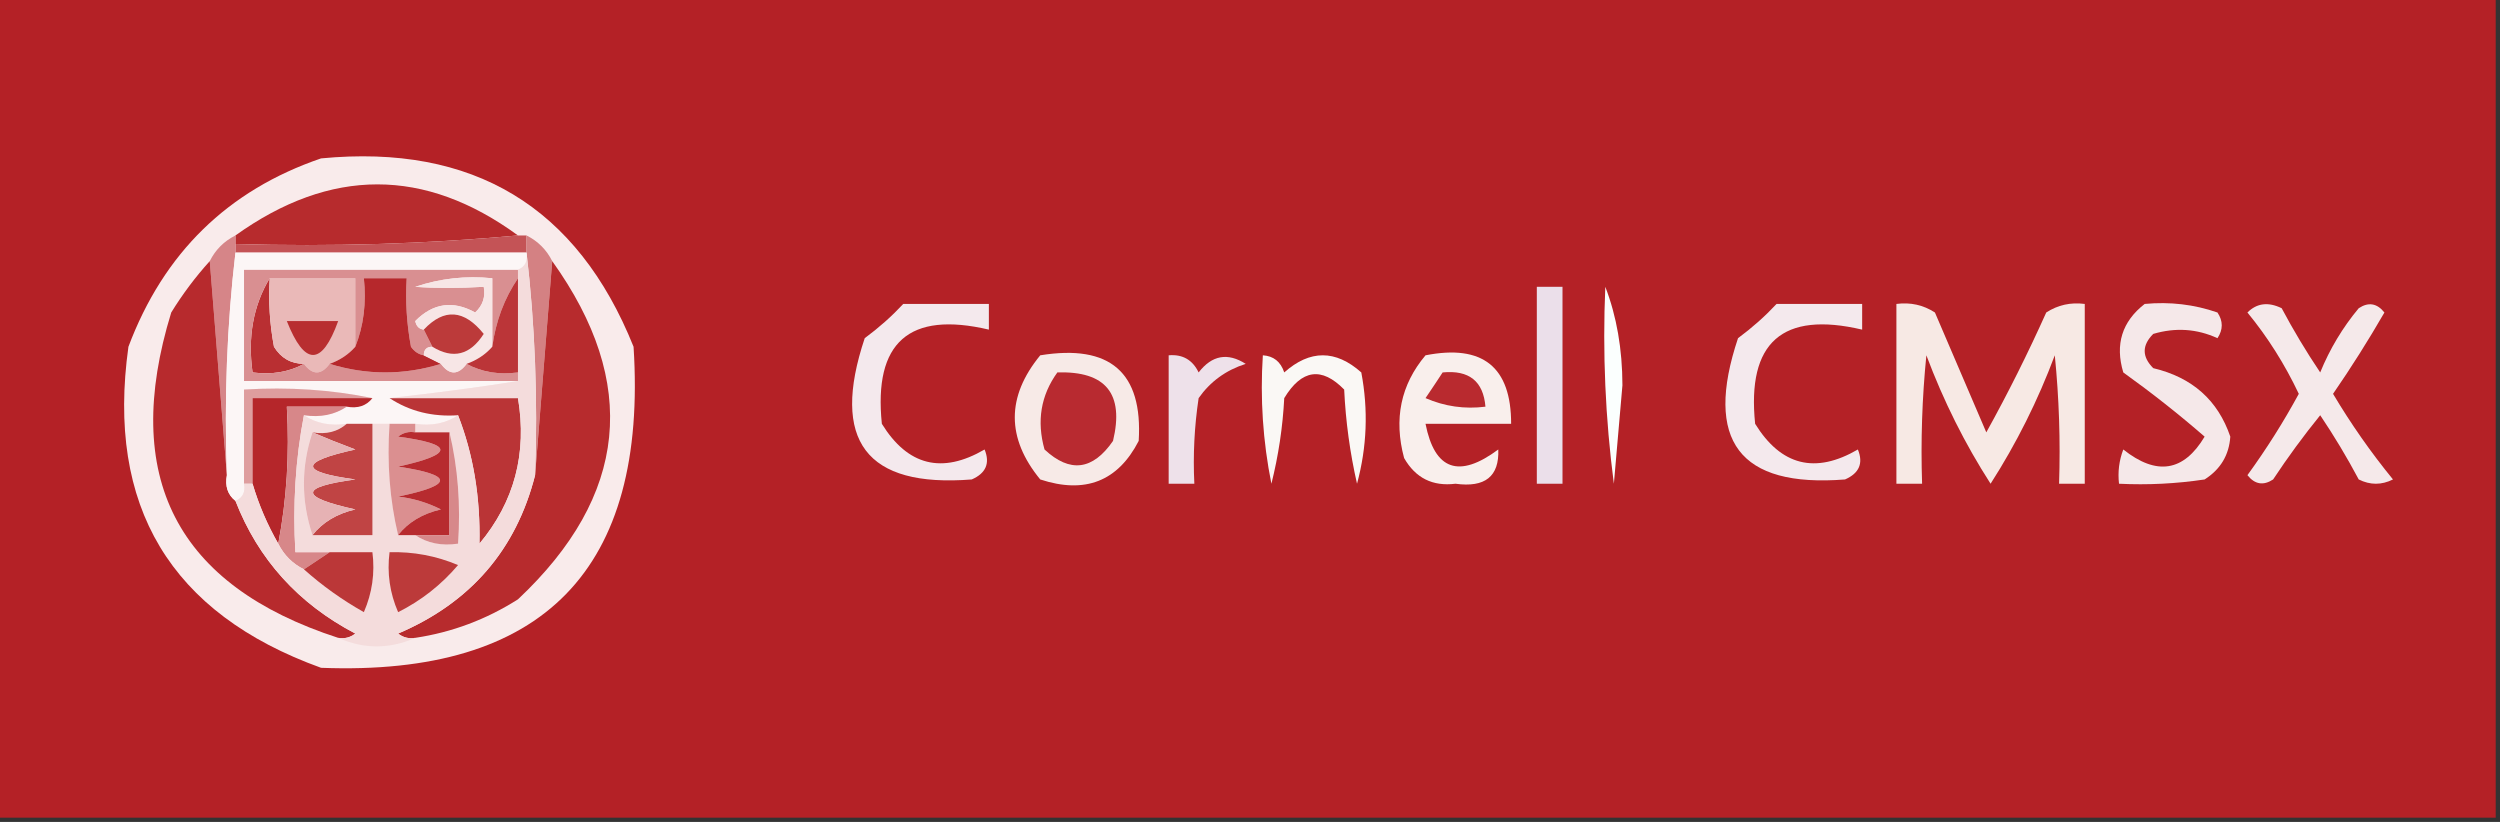 <?xml version="1.0" encoding="UTF-8"?>
<!DOCTYPE svg PUBLIC "-//W3C//DTD SVG 1.1//EN" "http://www.w3.org/Graphics/SVG/1.1/DTD/svg11.dtd">
<svg xmlns="http://www.w3.org/2000/svg" version="1.1" width="292px" height="96px" style="shape-rendering:geometricPrecision; text-rendering:geometricPrecision; image-rendering:optimizeQuality; fill-rule:evenodd; clip-rule:evenodd" xmlns:xlink="http://www.w3.org/1999/xlink">
<rect width="100%" height="100%" fill="#333333" stroke="none"/>
<g><path style="opacity:1" fill="#b42126" d="M -0.5,-0.5 C 96.833,-0.5 194.167,-0.5 291.5,-0.5C 291.5,31.5 291.5,63.5 291.5,95.5C 194.167,95.5 96.833,95.5 -0.5,95.5C -0.5,63.5 -0.5,31.5 -0.5,-0.5 Z"/></g>
<g><path style="opacity:1" fill="#f9ebeb" d="M 37.5,18.5 C 55.261,16.789 67.427,24.122 74,40.5C 75.665,66.501 63.498,79.001 37.5,78C 19.899,71.64 12.399,59.14 15,40.5C 19.109,29.557 26.609,22.223 37.5,18.5 Z"/></g>
<g><path style="opacity:1" fill="#b72b2d" d="M 60.5,27.5 C 49.679,28.495 38.679,28.828 27.5,28.5C 27.5,28.167 27.5,27.833 27.5,27.5C 38.61,19.547 49.61,19.547 60.5,27.5 Z"/></g>
<g><path style="opacity:1" fill="#c45356" d="M 60.5,27.5 C 60.833,27.5 61.167,27.5 61.5,27.5C 61.5,28.167 61.5,28.833 61.5,29.5C 50.167,29.5 38.833,29.5 27.5,29.5C 27.5,29.167 27.5,28.833 27.5,28.5C 38.679,28.828 49.679,28.495 60.5,27.5 Z"/></g>
<g><path style="opacity:1" fill="#d68588" d="M 27.5,27.5 C 27.5,27.833 27.5,28.167 27.5,28.5C 27.5,28.833 27.5,29.167 27.5,29.5C 26.507,37.984 26.174,46.651 26.5,55.5C 25.833,47.167 25.167,38.833 24.5,30.5C 25.167,29.167 26.167,28.167 27.5,27.5 Z"/></g>
<g><path style="opacity:1" fill="#d48183" d="M 61.5,27.5 C 62.833,28.167 63.833,29.167 64.5,30.5C 63.833,38.833 63.167,47.167 62.5,55.5C 62.826,46.651 62.493,37.984 61.5,29.5C 61.5,28.833 61.5,28.167 61.5,27.5 Z"/></g>
<g><path style="opacity:1" fill="#b72a2d" d="M 24.5,30.5 C 25.167,38.833 25.833,47.167 26.5,55.5C 26.263,56.791 26.596,57.791 27.5,58.5C 30.165,65.338 34.831,70.505 41.5,74C 40.906,74.464 40.239,74.631 39.5,74.5C 20.599,68.368 14.099,55.702 20,36.5C 21.332,34.34 22.832,32.34 24.5,30.5 Z"/></g>
<g><path style="opacity:1" fill="#b92f32" d="M 31.5,32.5 C 31.336,35.187 31.503,37.854 32,40.5C 32.816,41.823 33.983,42.489 35.5,42.5C 33.735,43.461 31.735,43.795 29.5,43.5C 28.92,39.351 29.586,35.684 31.5,32.5 Z"/></g>
<g><path style="opacity:1" fill="#eab9b8" d="M 31.5,32.5 C 34.833,32.5 38.167,32.5 41.5,32.5C 41.5,35.167 41.5,37.833 41.5,40.5C 40.709,41.401 39.709,42.068 38.5,42.5C 37.5,43.833 36.5,43.833 35.5,42.5C 33.983,42.489 32.816,41.823 32,40.5C 31.503,37.854 31.336,35.187 31.5,32.5 Z"/></g>
<g><path style="opacity:1" fill="#d98f91" d="M 60.5,31.5 C 60.5,31.833 60.5,32.167 60.5,32.5C 58.902,34.857 57.902,37.523 57.5,40.5C 57.5,37.833 57.5,35.167 57.5,32.5C 54.428,32.183 51.428,32.516 48.5,33.5C 50.886,33.676 53.552,33.676 56.5,33.5C 56.719,34.675 56.386,35.675 55.5,36.5C 52.916,35.062 50.583,35.396 48.5,37.5C 48.624,38.107 48.957,38.44 49.5,38.5C 49.833,39.167 50.167,39.833 50.5,40.5C 49.833,40.5 49.5,40.833 49.5,41.5C 48.883,41.389 48.383,41.056 48,40.5C 47.503,37.854 47.336,35.187 47.5,32.5C 45.833,32.5 44.167,32.5 42.5,32.5C 42.806,35.385 42.473,38.052 41.5,40.5C 41.5,37.833 41.5,35.167 41.5,32.5C 38.167,32.5 34.833,32.5 31.5,32.5C 29.586,35.684 28.92,39.351 29.5,43.5C 31.735,43.795 33.735,43.461 35.5,42.5C 36.5,43.833 37.5,43.833 38.5,42.5C 42.833,43.833 47.167,43.833 51.5,42.5C 52.5,43.833 53.5,43.833 54.5,42.5C 56.265,43.461 58.265,43.795 60.5,43.5C 60.5,43.833 60.5,44.167 60.5,44.5C 49.833,44.5 39.167,44.5 28.5,44.5C 28.5,40.167 28.5,35.833 28.5,31.5C 39.167,31.5 49.833,31.5 60.5,31.5 Z"/></g>
<g><path style="opacity:1" fill="#b6282c" d="M 49.5,41.5 C 50.167,41.833 50.833,42.167 51.5,42.5C 47.167,43.833 42.833,43.833 38.5,42.5C 39.709,42.068 40.709,41.401 41.5,40.5C 42.473,38.052 42.806,35.385 42.5,32.5C 44.167,32.5 45.833,32.5 47.5,32.5C 47.336,35.187 47.503,37.854 48,40.5C 48.383,41.056 48.883,41.389 49.5,41.5 Z"/></g>
<g><path style="opacity:1" fill="#b72b2d" d="M 64.5,30.5 C 74.693,44.74 73.359,57.907 60.5,70C 56.797,72.354 52.797,73.854 48.5,74.5C 47.761,74.631 47.094,74.464 46.5,74C 54.945,70.397 60.279,64.23 62.5,55.5C 63.167,47.167 63.833,38.833 64.5,30.5 Z"/></g>
<g><path style="opacity:1" fill="#ebdfea" d="M 179.5,33.5 C 180.5,33.5 181.5,33.5 182.5,33.5C 182.5,41.167 182.5,48.833 182.5,56.5C 181.5,56.5 180.5,56.5 179.5,56.5C 179.5,48.833 179.5,41.167 179.5,33.5 Z"/></g>
<g><path style="opacity:1" fill="#fbfffe" d="M 187.5,33.5 C 188.823,36.938 189.49,40.771 189.5,45C 189.167,48.833 188.833,52.667 188.5,56.5C 187.503,48.862 187.169,41.196 187.5,33.5 Z"/></g>
<g><path style="opacity:1" fill="#f5e8e9" d="M 250.5,35.5 C 253.448,35.223 256.281,35.556 259,36.5C 259.667,37.5 259.667,38.5 259,39.5C 256.599,38.398 254.099,38.231 251.5,39C 250.167,40.333 250.167,41.667 251.5,43C 256.056,44.083 259.056,46.75 260.5,51C 260.357,53.151 259.357,54.818 257.5,56C 254.183,56.498 250.85,56.665 247.5,56.5C 247.343,55.127 247.51,53.793 248,52.5C 251.891,55.591 255.058,55.091 257.5,51C 254.52,48.407 251.353,45.907 248,43.5C 247.018,40.225 247.851,37.559 250.5,35.5 Z"/></g>
<g><path style="opacity:1" fill="#f7e6e6" d="M 57.5,40.5 C 56.709,41.401 55.709,42.068 54.5,42.5C 53.5,43.833 52.5,43.833 51.5,42.5C 50.833,42.167 50.167,41.833 49.5,41.5C 49.5,40.833 49.833,40.5 50.5,40.5C 52.912,41.979 54.912,41.479 56.5,39C 54.206,36.146 51.872,35.979 49.5,38.5C 48.957,38.44 48.624,38.107 48.5,37.5C 50.583,35.396 52.916,35.062 55.5,36.5C 56.386,35.675 56.719,34.675 56.5,33.5C 53.552,33.676 50.886,33.676 48.5,33.5C 51.428,32.516 54.428,32.183 57.5,32.5C 57.5,35.167 57.5,37.833 57.5,40.5 Z"/></g>
<g><path style="opacity:1" fill="#b82e30" d="M 33.5,37.5 C 35.5,37.5 37.5,37.5 39.5,37.5C 37.589,42.779 35.589,42.779 33.5,37.5 Z"/></g>
<g><path style="opacity:1" fill="#bc3a3a" d="M 50.5,40.5 C 50.167,39.833 49.833,39.167 49.5,38.5C 51.872,35.979 54.206,36.146 56.5,39C 54.912,41.479 52.912,41.979 50.5,40.5 Z"/></g>
<g><path style="opacity:1" fill="#f4e9ed" d="M 105.5,35.5 C 108.833,35.5 112.167,35.5 115.5,35.5C 115.5,36.5 115.5,37.5 115.5,38.5C 106.188,36.312 102.021,39.979 103,49.5C 106.025,54.397 110.025,55.397 115,52.5C 115.658,54.108 115.158,55.275 113.5,56C 101.161,56.975 96.994,51.475 101,39.5C 102.667,38.267 104.167,36.934 105.5,35.5 Z"/></g>
<g><path style="opacity:1" fill="#f4e9ed" d="M 207.5,35.5 C 210.833,35.5 214.167,35.5 217.5,35.5C 217.5,36.5 217.5,37.5 217.5,38.5C 208.188,36.312 204.021,39.979 205,49.5C 208.025,54.397 212.025,55.397 217,52.5C 217.658,54.108 217.158,55.275 215.5,56C 203.161,56.975 198.994,51.475 203,39.5C 204.667,38.267 206.167,36.934 207.5,35.5 Z"/></g>
<g><path style="opacity:1" fill="#bb3538" d="M 60.5,32.5 C 60.5,36.167 60.5,39.833 60.5,43.5C 58.265,43.795 56.265,43.461 54.5,42.5C 55.709,42.068 56.709,41.401 57.5,40.5C 57.902,37.523 58.902,34.857 60.5,32.5 Z"/></g>
<g><path style="opacity:1" fill="#eee1ea" d="M 136.5,41.5 C 138.124,41.36 139.29,42.027 140,43.5C 141.555,41.485 143.389,41.151 145.5,42.5C 143.195,43.231 141.362,44.564 140,46.5C 139.502,49.817 139.335,53.15 139.5,56.5C 138.5,56.5 137.5,56.5 136.5,56.5C 136.5,51.5 136.5,46.5 136.5,41.5 Z"/></g>
<g><path style="opacity:1" fill="#faf8f5" d="M 147.5,41.5 C 148.75,41.577 149.583,42.244 150,43.5C 153,40.833 156,40.833 159,43.5C 159.828,47.871 159.661,52.205 158.5,56.5C 157.675,52.878 157.175,49.211 157,45.5C 154.368,42.808 152.034,43.141 150,46.5C 149.824,49.882 149.324,53.215 148.5,56.5C 147.506,51.544 147.173,46.544 147.5,41.5 Z"/></g>
<g><path style="opacity:1" fill="#f5e9ea" d="M 262.5,36.5 C 263.601,35.402 264.934,35.235 266.5,36C 267.874,38.583 269.374,41.083 271,43.5C 272.123,40.751 273.623,38.251 275.5,36C 276.635,35.251 277.635,35.417 278.5,36.5C 276.625,39.751 274.625,42.918 272.5,46C 274.587,49.508 276.92,52.842 279.5,56C 278.167,56.667 276.833,56.667 275.5,56C 274.126,53.417 272.626,50.917 271,48.5C 269.045,50.911 267.211,53.411 265.5,56C 264.365,56.749 263.365,56.583 262.5,55.5C 264.713,52.456 266.713,49.29 268.5,46C 266.856,42.532 264.856,39.365 262.5,36.5 Z"/></g>
<g><path style="opacity:1" fill="#fcf6f6" d="M 27.5,29.5 C 38.833,29.5 50.167,29.5 61.5,29.5C 61.672,30.492 61.338,31.158 60.5,31.5C 49.833,31.5 39.167,31.5 28.5,31.5C 28.5,35.833 28.5,40.167 28.5,44.5C 39.167,44.5 49.833,44.5 60.5,44.5C 56.077,45.212 51.077,45.879 45.5,46.5C 47.838,48.039 50.505,48.706 53.5,48.5C 52.081,49.451 50.415,49.785 48.5,49.5C 47.5,49.5 46.5,49.5 45.5,49.5C 44.833,49.5 44.167,49.5 43.5,49.5C 42.5,49.5 41.5,49.5 40.5,49.5C 38.585,49.785 36.919,49.451 35.5,48.5C 37.415,48.785 39.081,48.451 40.5,47.5C 41.791,47.737 42.791,47.404 43.5,46.5C 38.695,45.513 33.695,45.179 28.5,45.5C 28.5,49.167 28.5,52.833 28.5,56.5C 28.672,57.492 28.338,58.158 27.5,58.5C 26.596,57.791 26.263,56.791 26.5,55.5C 26.174,46.651 26.507,37.984 27.5,29.5 Z"/></g>
<g><path style="opacity:1" fill="#f9efec" d="M 166.5,41.5 C 173.175,40.186 176.509,42.853 176.5,49.5C 173.167,49.5 169.833,49.5 166.5,49.5C 167.571,54.915 170.404,55.915 175,52.5C 175.124,55.645 173.457,56.978 170,56.5C 167.333,56.833 165.333,55.833 164,53.5C 162.773,48.938 163.607,44.938 166.5,41.5 Z"/></g>
<g><path style="opacity:1" fill="#b92a2f" d="M 168.5,43.5 C 171.588,43.197 173.254,44.53 173.5,47.5C 171.076,47.808 168.743,47.474 166.5,46.5C 167.193,45.482 167.859,44.482 168.5,43.5 Z"/></g>
<g><path style="opacity:1" fill="#de9d9e" d="M 43.5,46.5 C 38.833,46.5 34.167,46.5 29.5,46.5C 29.5,49.833 29.5,53.167 29.5,56.5C 29.167,56.5 28.833,56.5 28.5,56.5C 28.5,52.833 28.5,49.167 28.5,45.5C 33.695,45.179 38.695,45.513 43.5,46.5 Z"/></g>
<g><path style="opacity:1" fill="#f7eae7" d="M 121.5,41.5 C 129.661,40.172 133.495,43.505 133,51.5C 130.565,56.224 126.731,57.724 121.5,56C 117.537,51.168 117.537,46.334 121.5,41.5 Z"/></g>
<g><path style="opacity:1" fill="#b82a30" d="M 123.5,43.5 C 129.157,43.324 131.324,45.991 130,51.5C 127.633,54.932 124.966,55.265 122,52.5C 121.068,49.177 121.568,46.177 123.5,43.5 Z"/></g>
<g><path style="opacity:1" fill="#b5262a" d="M 43.5,46.5 C 42.791,47.404 41.791,47.737 40.5,47.5C 38.167,47.5 35.833,47.5 33.5,47.5C 33.821,53.026 33.488,58.359 32.5,63.5C 31.227,61.287 30.227,58.954 29.5,56.5C 29.5,53.167 29.5,49.833 29.5,46.5C 34.167,46.5 38.833,46.5 43.5,46.5 Z"/></g>
<g><path style="opacity:1" fill="#ba3436" d="M 45.5,46.5 C 50.5,46.5 55.5,46.5 60.5,46.5C 61.58,52.947 60.08,58.613 56,63.5C 56.118,58.068 55.285,53.068 53.5,48.5C 50.505,48.706 47.838,48.039 45.5,46.5 Z"/></g>
<g><path style="opacity:1" fill="#d78789" d="M 40.5,47.5 C 39.081,48.451 37.415,48.785 35.5,48.5C 34.512,53.641 34.179,58.974 34.5,64.5C 35.833,64.5 37.167,64.5 38.5,64.5C 37.5,65.167 36.5,65.833 35.5,66.5C 34.167,65.833 33.167,64.833 32.5,63.5C 33.488,58.359 33.821,53.026 33.5,47.5C 35.833,47.5 38.167,47.5 40.5,47.5 Z"/></g>
<g><path style="opacity:1" fill="#f7e9e4" d="M 221.5,35.5 C 223.144,35.286 224.644,35.62 226,36.5C 228,41.167 230,45.833 232,50.5C 234.519,45.956 236.852,41.289 239,36.5C 240.356,35.62 241.856,35.286 243.5,35.5C 243.5,42.5 243.5,49.5 243.5,56.5C 242.5,56.5 241.5,56.5 240.5,56.5C 240.666,51.489 240.499,46.489 240,41.5C 238.027,46.779 235.527,51.779 232.5,56.5C 229.505,51.844 227.005,46.844 225,41.5C 224.501,46.489 224.334,51.489 224.5,56.5C 223.5,56.5 222.5,56.5 221.5,56.5C 221.5,49.5 221.5,42.5 221.5,35.5 Z"/></g>
<g><path style="opacity:1" fill="#f4dcdc" d="M 61.5,29.5 C 62.493,37.984 62.826,46.651 62.5,55.5C 60.279,64.23 54.945,70.397 46.5,74C 47.094,74.464 47.761,74.631 48.5,74.5C 45.5,75.833 42.5,75.833 39.5,74.5C 40.239,74.631 40.906,74.464 41.5,74C 34.831,70.505 30.165,65.338 27.5,58.5C 28.338,58.158 28.672,57.492 28.5,56.5C 28.833,56.5 29.167,56.5 29.5,56.5C 30.227,58.954 31.227,61.287 32.5,63.5C 33.167,64.833 34.167,65.833 35.5,66.5C 37.628,68.403 39.961,70.069 42.5,71.5C 43.474,69.257 43.808,66.924 43.5,64.5C 41.833,64.5 40.167,64.5 38.5,64.5C 37.167,64.5 35.833,64.5 34.5,64.5C 34.179,58.974 34.512,53.641 35.5,48.5C 36.919,49.451 38.585,49.785 40.5,49.5C 39.432,50.434 38.099,50.768 36.5,50.5C 35.167,54.5 35.167,58.5 36.5,62.5C 38.833,62.5 41.167,62.5 43.5,62.5C 43.5,58.167 43.5,53.833 43.5,49.5C 44.167,49.5 44.833,49.5 45.5,49.5C 45.182,54.032 45.515,58.366 46.5,62.5C 47.167,62.5 47.833,62.5 48.5,62.5C 49.919,63.451 51.585,63.785 53.5,63.5C 53.818,58.968 53.485,54.634 52.5,50.5C 51.167,50.5 49.833,50.5 48.5,50.5C 48.5,50.167 48.5,49.833 48.5,49.5C 50.415,49.785 52.081,49.451 53.5,48.5C 55.285,53.068 56.118,58.068 56,63.5C 60.08,58.613 61.58,52.947 60.5,46.5C 55.5,46.5 50.5,46.5 45.5,46.5C 51.077,45.879 56.077,45.212 60.5,44.5C 60.5,44.167 60.5,43.833 60.5,43.5C 60.5,39.833 60.5,36.167 60.5,32.5C 60.5,32.167 60.5,31.833 60.5,31.5C 61.338,31.158 61.672,30.492 61.5,29.5 Z"/></g>
<g><path style="opacity:1" fill="#bc3a3a" d="M 45.5,64.5 C 48.271,64.421 50.937,64.921 53.5,66C 51.53,68.316 49.196,70.149 46.5,71.5C 45.526,69.257 45.192,66.924 45.5,64.5 Z"/></g>
<g><path style="opacity:1" fill="#bb3738" d="M 38.5,64.5 C 40.167,64.5 41.833,64.5 43.5,64.5C 43.808,66.924 43.474,69.257 42.5,71.5C 39.961,70.069 37.628,68.403 35.5,66.5C 36.5,65.833 37.5,65.167 38.5,64.5 Z"/></g>
<g><path style="opacity:1" fill="#db8f90" d="M 45.5,49.5 C 46.5,49.5 47.5,49.5 48.5,49.5C 48.5,49.833 48.5,50.167 48.5,50.5C 47.761,50.369 47.094,50.536 46.5,51C 53.078,51.885 53.078,53.052 46.5,54.5C 53.028,55.483 53.028,56.65 46.5,58C 48.256,58.202 49.922,58.702 51.5,59.5C 49.345,60.001 47.678,61.001 46.5,62.5C 45.515,58.366 45.182,54.032 45.5,49.5 Z"/></g>
<g><path style="opacity:1" fill="#b72b2f" d="M 48.5,50.5 C 49.833,50.5 51.167,50.5 52.5,50.5C 52.5,54.5 52.5,58.5 52.5,62.5C 51.167,62.5 49.833,62.5 48.5,62.5C 47.833,62.5 47.167,62.5 46.5,62.5C 47.678,61.001 49.345,60.001 51.5,59.5C 49.922,58.702 48.256,58.202 46.5,58C 53.028,56.65 53.028,55.483 46.5,54.5C 53.078,53.052 53.078,51.885 46.5,51C 47.094,50.536 47.761,50.369 48.5,50.5 Z"/></g>
<g><path style="opacity:1" fill="#d7888a" d="M 52.5,50.5 C 53.485,54.634 53.818,58.968 53.5,63.5C 51.585,63.785 49.919,63.451 48.5,62.5C 49.833,62.5 51.167,62.5 52.5,62.5C 52.5,58.5 52.5,54.5 52.5,50.5 Z"/></g>
<g><path style="opacity:1" fill="#c04444" d="M 40.5,49.5 C 41.5,49.5 42.5,49.5 43.5,49.5C 43.5,53.833 43.5,58.167 43.5,62.5C 41.167,62.5 38.833,62.5 36.5,62.5C 37.678,61.001 39.345,60.001 41.5,59.5C 34.922,58.052 34.922,56.885 41.5,56C 34.922,55.115 34.922,53.948 41.5,52.5C 39.709,51.83 38.042,51.163 36.5,50.5C 38.099,50.768 39.432,50.434 40.5,49.5 Z"/></g>
<g><path style="opacity:1" fill="#e6b2b4" d="M 36.5,50.5 C 38.042,51.163 39.709,51.83 41.5,52.5C 34.922,53.948 34.922,55.115 41.5,56C 34.922,56.885 34.922,58.052 41.5,59.5C 39.345,60.001 37.678,61.001 36.5,62.5C 35.167,58.5 35.167,54.5 36.5,50.5 Z"/></g>
</svg>
